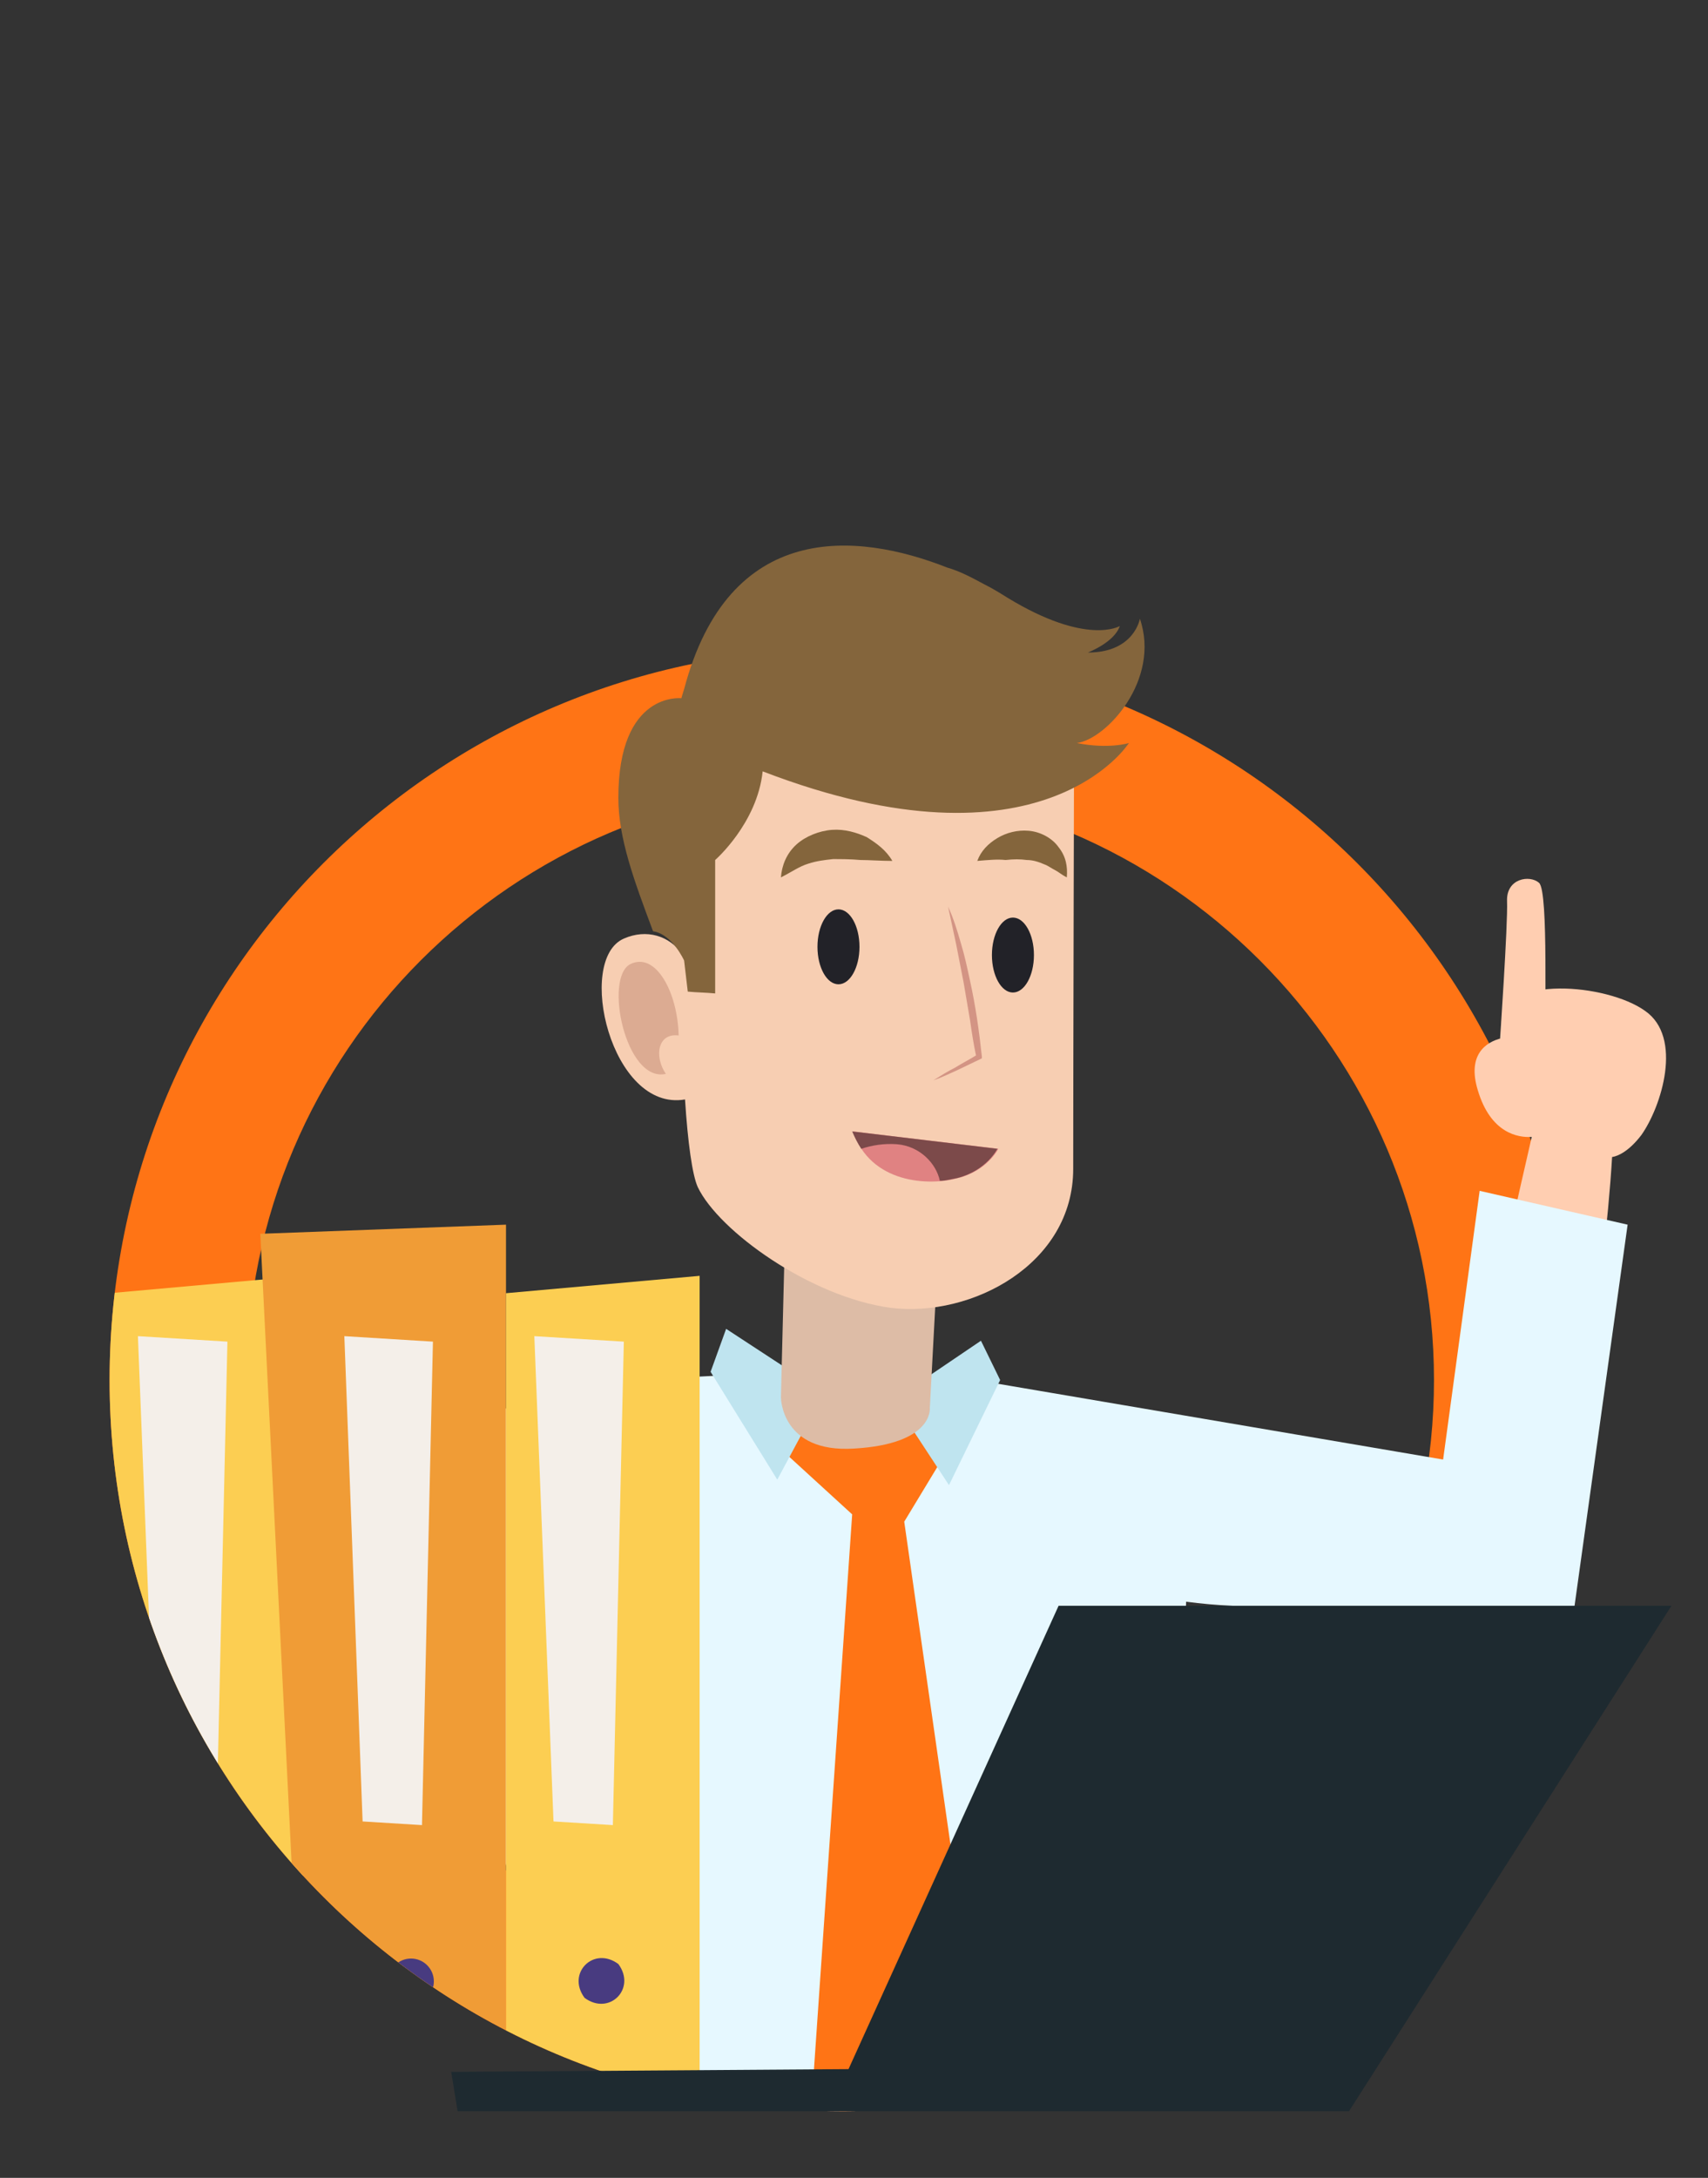 <?xml version="1.0" encoding="utf-8"?>
<!-- Generator: Adobe Illustrator 21.1.0, SVG Export Plug-In . SVG Version: 6.00 Build 0)  -->
<svg version="1.1" id="OBJECTS" xmlns="http://www.w3.org/2000/svg" xmlns:xlink="http://www.w3.org/1999/xlink" x="0px" y="0px"
	 viewBox="0 0 187 238.3" style="enable-background:new 0 0 187 238.3;" xml:space="preserve">
<rect x="0" y="0" width="187" height="238.3" fill="#333333" stroke="none"/>
<style type="text/css">
	.st0{fill:#FF7415;}
	.st1{clip-path:url(#SVGID_2_);fill:#E6F8FF;}
	.st2{clip-path:url(#SVGID_2_);fill:#94C7D3;}
	.st3{clip-path:url(#SVGID_2_);fill:#FFCEB1;}
	.st4{clip-path:url(#SVGID_2_);fill:#BFE4EF;}
	.st5{clip-path:url(#SVGID_2_);fill:#FF7415;}
	.st6{clip-path:url(#SVGID_2_);}
	.st7{fill:#FFCEB1;}
	.st8{fill:#E6F8FF;}
	.st9{fill:#DDBCA6;}
	.st10{fill:#F7CEB2;}
	.st11{fill:#222228;}
	.st12{fill:#84653C;}
	.st13{opacity:0.4;fill:#B57662;}
	.st14{fill:#D39484;}
	.st15{fill:#E08282;}
	.st16{fill:#7C4A4A;}
	.st17{clip-path:url(#SVGID_4_);}
	.st18{fill:#FCCE52;}
	.st19{fill:#F4EFE9;}
	.st20{fill:#483B80;}
	.st21{fill:#F09C36;}
	.st22{clip-path:url(#SVGID_4_);fill:#FCCE52;}
	.st23{clip-path:url(#SVGID_4_);fill:#F4EFE9;}
	.st24{clip-path:url(#SVGID_4_);fill:#483B80;}
	.st25{fill:#1E2A30;}
</style>
<path class="st0" d="M92,86c35.8,0,65,29.2,65,65s-29.2,65-65,65s-65-29.2-65-65S56.2,86,92,86 M92,71c-44.2,0-80,35.8-80,80
	s35.8,80,80,80s80-35.8,80-80S136.2,71,92,71L92,71z"/>
<g>
	<defs>
		<path id="SVGID_1_" d="M92,71c-5,0-9.9,0.5-14.7,1.3C55.3,55,35.6,63,25.2,72c-9.3,8-16,37.2-6.8,47.7c-4.1,9.6-6.3,20.2-6.3,31.3
			c0,44.2,35.8,80,80,80c31.2,0,58.2-17.9,71.4-43.9c13.4-2.7,31.6-37.2,31.6-50.2c0-10.7-17.5-40-21.3-49.3
			c-2.8-7-14.2,19.8-18.8,14C140.2,82.9,117.5,71,92,71L92,71z"/>
	</defs>
	<clipPath id="SVGID_2_">
		<use xlink:href="#SVGID_1_"  style="overflow:visible;"/>
	</clipPath>
	<path class="st1" d="M130.4,161.4c0,0-1.7,52.6-5.1,79.2c0,0-13,5.8-33.8,5c-14.6-0.6-18.9-3.7-18.9-3.7l-21-86.4
		c0,0,10.6-5.1,32.9-5.1c0,0,0-0.7,5,2c3.9,2.1,5.2,16.1,5.2,16.1s0.8-14.1,2.9-15.3c3.4-1.8,2.8-1.4,5.5-2.1
		c8.4,0.6,17.2,3.1,27,4.8L130.4,161.4z"/>
	<path class="st2" d="M86.1,159.3c0.4,0,0.9-0.1,1.3-0.1c2.1,0,4.1,0.3,6,0.7c-0.8-3.4-2-6.7-3.8-7.6c-5.1-2.7-5-2-5-2
		c-1.6,0-3.1,0-4.6,0.1C82.8,152.6,85,155.5,86.1,159.3z"/>
	<path class="st2" d="M106.9,151.4c-1.2-0.2-2.4-0.3-3.6-0.4c-2.8,0.7-2.2,0.4-5.5,2.1c-1,0.5-1.7,3.9-2.2,7.4
		c1.9,0.7,3.6,1.7,5.2,2.8C101.3,159,103.5,154.5,106.9,151.4z"/>
	<path class="st3" d="M29.5,237.8c0,0-9.9,27.7-7.3,30.2c0,0,0.3,2,2.8,2.3c0,0,0.4,2.6,3.4,2c0,0,0.3,1.9,1.1,2.8
		c1.3,1.5,4.4,0.5,4.4-6.2c0,0,0.8,2.1,2.9,2.9c2.8,1.1,1.5-2.9,1.5-2.9s-0.1-3.8-0.7-8.9c-0.6-5.1-2.2-6.2-2.2-6.2l11-35.6
		L29.5,237.8z"/>
	<path class="st1" d="M25.3,246.3l13.1-44.7l13.1-45.8c6.6-1.6,20.3-0.2,11.5,24.5l-11,34.3l-13.5,37L25.3,246.3z"/>
	<polygon class="st4" points="23.9,247.4 26.3,237.9 42.7,245.3 39.2,253.4 	"/>
	<path class="st5" d="M88.5,155.6c0,0,6.3,4.3,12.8-1l2.3,4.3l-4.6,7.6l8.8,61.4l-8.5,10.6L89,228.1l4.3-62.4l-7-6.4l1.3-3.5"/>
	<polygon class="st4" points="77.8,150.1 85.1,161.9 90.2,152.4 79.5,145.4 	"/>
	<g class="st6">
		<path class="st7" d="M176.5,126.6c-0.2,3.4-0.6,7.6-1.1,11.9c-3.5-0.6-7-1.1-10.5-1.6c1.1-5.2,2.2-9.8,2.8-12.5
			c-1.5,0.1-4.5-0.4-5.9-5.1c-1.2-3.9,0.9-5.3,2.6-5.7c0.1-1.1,0,0,0-1.8c0.1-5.1,11.5-4.2,15.7-1.2c4.2,2.9,1.8,10.5-0.4,13.6
			C178.4,125.9,177.2,126.5,176.5,126.6z"/>
		<path class="st8" d="M162,130.3l-4,29.4l-48.8-8.3c-4.5,4.7-2.3,23,25.7,24.3l37.1,2.8l6.2-44.5L162,130.3z"/>
		<path class="st7" d="M169.3,112.7c-0.3-0.1,0.3-15.2-0.8-16.1c-1-0.9-3.6-0.5-3.5,2c0.1,2.5-0.8,15.6-0.8,15.6L169.3,112.7z"/>
	</g>
	<polygon class="st4" points="109.5,151 103.9,162.5 97.8,153.2 107.4,146.7 	"/>
</g>
<g>
	<path class="st9" d="M102.5,141l-0.7,13.1c0,0,0.4,3.9-8.3,4.4c-8,0.5-8-5.6-8-5.6l0.5-20L102.5,141z"/>
	<path class="st10" d="M89.1,71.9c-15.6,3.6-15.2,14.3-15.2,14.3s0.5,8.3,0.8,18.2c-1.4-2-3.9-2.8-6.4-1.7c-5.3,2.3-1.4,19,6.7,17.6
		c0.3,4.7,0.8,8.3,1.4,9.6c2.3,4.8,12.3,12,21.1,13.2c8.9,1.1,20-4.8,20-15.2s0.1-49.1,0.1-49.1S115,66,89.1,71.9z"/>
	<ellipse class="st11" cx="91.8" cy="103.6" rx="2.3" ry="4.1"/>
	<ellipse class="st11" cx="110.9" cy="104.5" rx="2.3" ry="4.1"/>
	<g>
		<path class="st12" d="M97.7,94.2c-1.3,0-2.5-0.1-3.5-0.1c-1.1-0.1-2.1-0.1-3-0.1c-0.9,0.1-1.8,0.2-2.7,0.5c-1,0.3-1.8,0.9-3,1.5
			c0.1-1.3,0.6-2.6,1.7-3.6c1-0.9,2.5-1.5,3.9-1.6c1.4-0.1,2.7,0.3,3.8,0.8C96,92.3,97,93,97.7,94.2z"/>
	</g>
	<g>
		<path class="st12" d="M107,94.2c0.4-1.1,1.2-1.9,2.2-2.5c1-0.6,2.2-0.9,3.4-0.8c1.3,0.1,2.6,0.8,3.3,1.8c0.8,1,1,2.1,0.9,3.3
			c-0.6-0.3-0.9-0.6-1.3-0.8c-0.4-0.2-0.8-0.5-1.1-0.6c-0.7-0.3-1.3-0.5-2-0.5c-0.7-0.1-1.4-0.1-2.3,0C109.2,94,108.2,94.1,107,94.2
			z"/>
	</g>
	<path class="st13" d="M69,105.5c2.8-1.4,5.2,3.1,5.3,7.8c-2.3-0.3-2.7,2.3-1.4,4.2C68.5,118.5,66.1,107,69,105.5z"/>
	<g>
		<path class="st14" d="M103.8,99.2c0.6,1.3,1,2.6,1.4,4c0.4,1.3,0.7,2.7,1,4.1c0.6,2.7,1,5.5,1.3,8.3l0,0.2l-0.2,0.1
			c-0.8,0.4-1.7,0.8-2.5,1.2c-0.9,0.4-1.7,0.8-2.6,1.1c0.8-0.5,1.6-1,2.4-1.4c0.8-0.5,1.6-0.9,2.4-1.4l-0.1,0.3
			c-0.3-1.4-0.5-2.7-0.7-4.1l-0.7-4.1l-0.8-4.1C104.4,102,104.1,100.6,103.8,99.2z"/>
	</g>
	<g>
		<path class="st15" d="M93.4,123.8l15.9,1.9c0,0-1.2,2.4-4.4,3.2C101.7,129.8,95.3,129.5,93.4,123.8z"/>
		<path class="st16" d="M98.2,125.2c-1.4-0.1-2.7,0.1-3.9,0.5c-0.4-0.6-0.7-1.2-1-1.9l15.9,1.9c0,0-1.2,2.4-4.4,3.2
			c-0.6,0.1-1.2,0.3-1.9,0.3C102.5,127.3,100.7,125.4,98.2,125.2z"/>
	</g>
	<path class="st12" d="M83.5,84.4c-0.6,5.7-5.2,9.7-5.2,9.7v10.2l0,0c0,0.2,0,0.4,0,0.7v3.7c-1-0.1-2-0.1-3-0.2l-0.4-3.4
		c0,0-1.3-2.9-3.4-3.2c-2.1-5.6-3.8-10.2-3.8-14.6c0-11.7,6.9-10.9,6.9-10.9s0.1-0.4,0.3-1c4.9-18.5,18.9-17.2,28.8-13.3
		c1.4,0.4,2.7,1.1,4,1.8c1,0.5,1.8,1,2.6,1.5c8.7,5.3,12.3,3.1,12.3,3.1c-0.6,1.8-3.5,2.9-3.5,2.9c5.1,0,5.7-3.7,5.7-3.7
		c2.3,6.7-3.7,13.2-6.9,13.6c3.5,0.7,5.7,0,5.7,0S114.2,96.2,83.5,84.4z"/>
</g>
<g>
	<defs>
		<path id="SVGID_3_" d="M92,71c-44.2,0-80,35.8-80,80s35.8,80,80,80s80-35.8,80-80S136.2,71,92,71L92,71z"/>
	</defs>
	<clipPath id="SVGID_4_">
		<use xlink:href="#SVGID_3_"  style="overflow:visible;"/>
	</clipPath>
	<g class="st17">
		<polygon class="st18" points="12,141.5 33.2,139.6 33.2,240.6 12,241.7 		"/>
		<polygon class="st19" points="15.1,146.2 17.2,199.3 23.7,199.7 24.9,146.8 		"/>
		<path class="st20" d="M24.3,214.9c2,2.7-1,5.7-3.7,3.7l0,0C18.5,215.9,21.6,212.9,24.3,214.9z"/>
	</g>
	<g class="st17">
		<polygon class="st21" points="33.8,241.5 28.5,135 55.4,134 55.4,241.7 		"/>
		<polygon class="st19" points="37.7,146.2 39.7,199.3 46.2,199.7 47.4,146.8 		"/>
		<circle class="st20" cx="45" cy="216.8" r="2.5"/>
	</g>
	<polygon class="st22" points="55.4,141.5 76.6,139.6 76.6,240.6 55.4,241.7 	"/>
	<polygon class="st23" points="58.5,146.2 60.6,199.3 67.1,199.7 68.3,146.8 	"/>
	<path class="st24" d="M67.7,214.9c2,2.7-1,5.7-3.7,3.7l0,0C62,215.9,65,212.9,67.7,214.9z"/>
</g>
<polygon class="st25" points="50.1,231 147.7,231 183,175.7 115.9,175.7 92.9,226.4 49.4,226.7 "/>
</svg>
